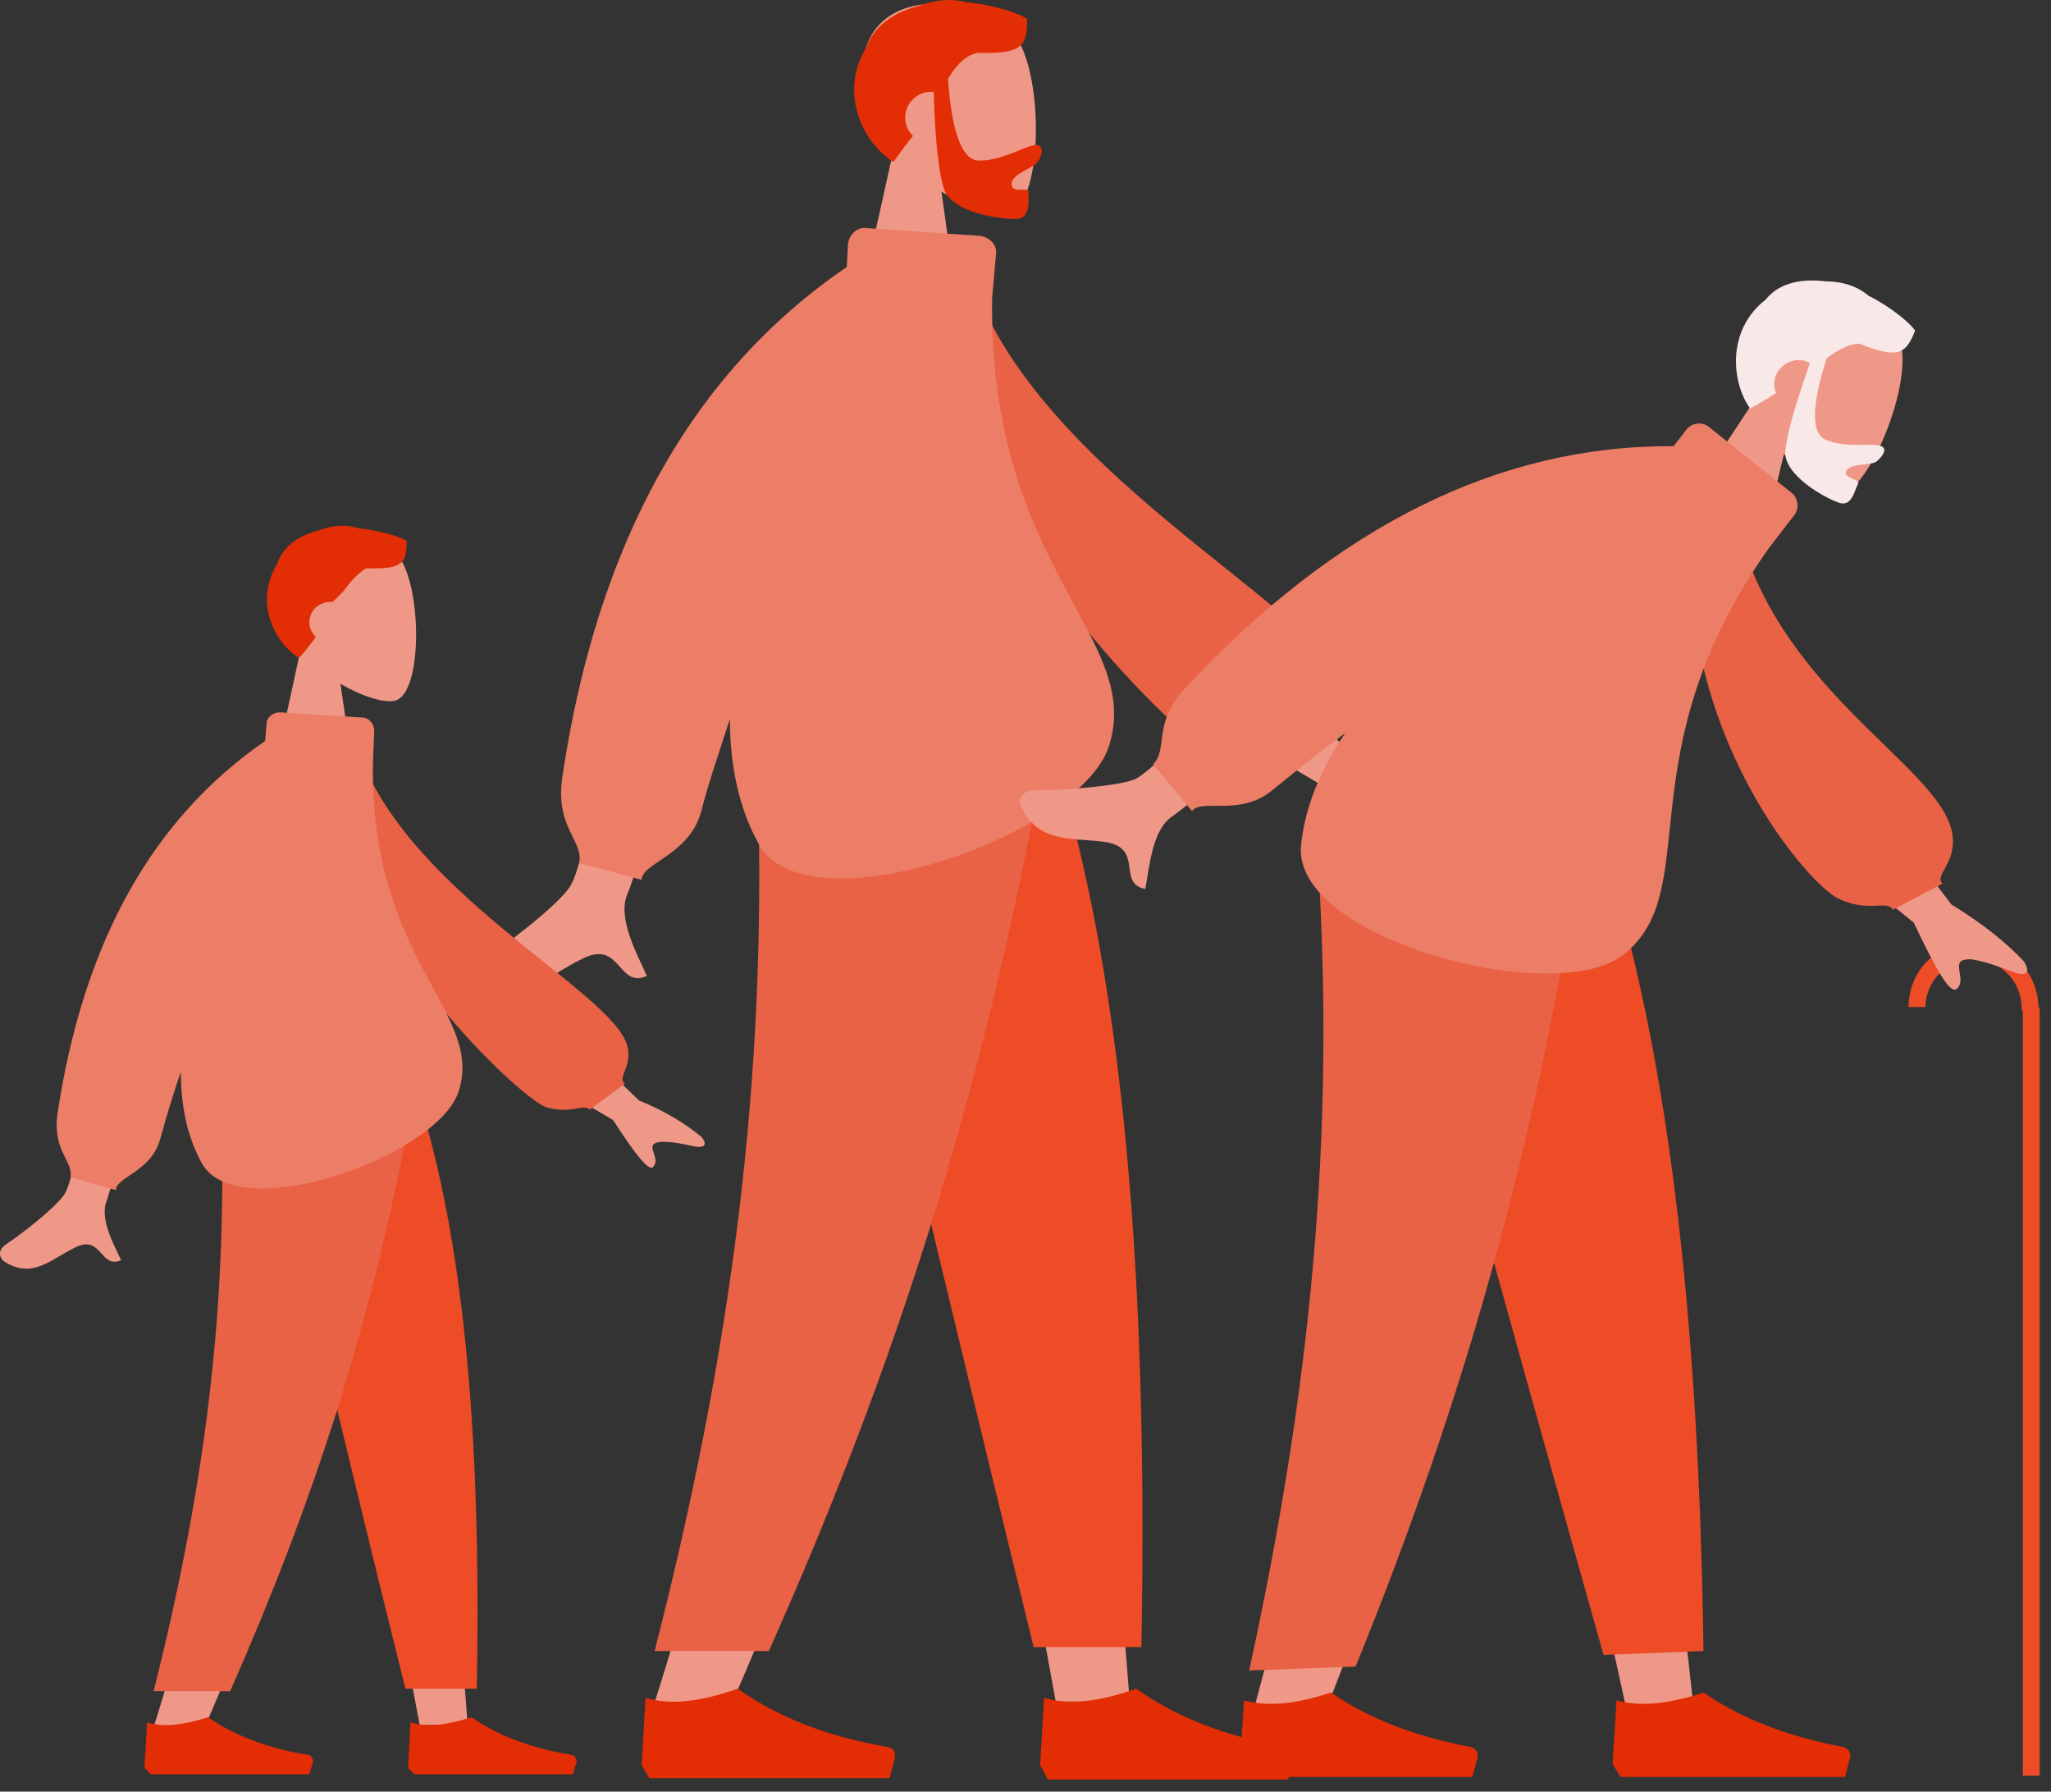 <svg width="158" height="138" viewBox="0 0 158 138" fill="none" xmlns="http://www.w3.org/2000/svg">
<rect x="0" y="0" width="158" height="138" fill="#333333" stroke="none"/>
<path d="M63.829 58.969L75.729 100.169L81.329 131.069H87.029L81.329 58.969H63.829Z" fill="#EF9887"/>
<path d="M58.428 58.969C59.228 80.369 58.928 92.069 58.728 93.969C58.529 95.869 57.529 108.969 50.228 131.769H56.129C65.728 109.869 69.028 96.869 70.129 93.969C71.228 91.069 74.428 79.469 79.228 58.969H58.428Z" fill="#EF9887"/>
<path d="M63.529 58.969C66.629 73.169 72.029 95.769 79.629 126.869H87.929C88.529 94.969 85.929 73.969 81.429 58.969H63.529Z" fill="#ED4C26"/>
<path d="M58.329 58.969C59.129 80.369 57.029 101.469 50.429 127.169H59.229C68.829 105.669 75.629 84.669 80.329 58.969H58.329Z" fill="#E96246"/>
<path d="M49.429 135.969L49.729 130.769C51.629 131.369 54.029 131.069 56.829 130.069C59.929 132.269 63.729 133.769 68.429 134.569C68.829 134.669 69.029 134.969 68.929 135.369C68.929 135.369 68.929 135.369 68.929 135.469L68.529 136.969H56.829H50.029L49.429 135.969Z" fill="#E22D05"/>
<path d="M80.129 135.969L80.429 130.769C82.329 131.369 84.729 131.069 87.529 130.069C90.629 132.269 94.429 133.769 99.129 134.569C99.529 134.669 99.729 134.969 99.629 135.369C99.629 135.369 99.629 135.369 99.629 135.469L99.229 137.069H87.529H80.729L80.129 135.969Z" fill="#E22D05"/>
<path d="M68.829 11.569C67.329 9.769 66.329 7.669 66.429 5.169C66.929 -1.831 76.629 -0.231 78.529 3.269C80.429 6.769 80.229 15.769 77.729 16.369C76.729 16.669 74.629 15.969 72.529 14.769L73.829 24.169H66.029L68.829 11.569Z" fill="#EF9887"/>
<path d="M73.029 6.069C73.329 10.269 74.129 12.369 75.429 12.369C77.329 12.369 79.029 11.169 79.829 11.169C80.429 11.169 80.329 11.969 79.929 12.469C79.629 12.969 77.929 13.369 77.929 14.169C77.929 14.969 79.229 14.369 79.229 14.769C79.229 15.469 79.429 16.869 78.229 16.869C76.929 16.869 73.329 16.369 72.729 14.569C72.329 13.369 72.029 10.869 71.929 7.069C71.829 7.069 71.729 7.069 71.729 7.069C70.629 7.069 69.729 7.969 69.729 9.069C69.729 9.569 69.929 10.069 70.329 10.469C69.829 11.069 69.329 11.769 68.829 12.469C66.629 11.169 64.529 7.269 66.729 3.669C67.329 1.869 69.129 0.869 70.729 0.469C72.029 -0.031 73.329 -0.131 74.429 0.169C76.629 0.369 78.629 1.069 79.129 1.469C79.129 3.569 78.729 4.169 75.329 4.069C74.329 4.269 73.629 5.069 73.029 6.069Z" fill="#E22D05"/>
<path d="M95.129 49.269L104.329 58.269C107.029 59.369 109.229 60.669 110.929 62.069C111.329 62.569 111.729 63.469 109.929 63.069C108.129 62.669 106.229 62.369 105.829 62.969C105.529 63.569 106.529 64.469 105.829 65.269C105.429 65.769 104.029 64.169 101.629 60.369L92.029 54.669L95.129 49.269ZM49.929 41.169H57.029C51.629 58.769 48.729 68.069 48.329 68.869C47.529 70.769 49.129 73.569 49.829 75.169C47.629 76.169 47.829 72.469 45.029 73.769C42.429 74.969 40.529 77.169 37.529 75.269C37.129 75.069 36.729 74.169 37.729 73.569C40.129 71.969 43.629 69.069 44.029 68.069C44.829 66.769 46.729 57.769 49.929 41.169Z" fill="#EF9887"/>
<path d="M71.728 20.869L74.528 20.369C78.928 36.069 101.829 46.769 103.229 52.669C103.729 54.869 102.229 55.869 103.029 56.569L99.329 59.269C98.728 58.569 97.428 59.869 94.629 58.969C91.829 57.969 71.728 39.469 71.728 20.869Z" fill="#E96246"/>
<path d="M76.429 22.969C76.129 43.769 88.129 49.069 85.429 57.469C83.229 64.369 62.029 71.769 58.429 64.969C56.929 62.269 56.229 58.969 56.229 55.369C55.329 58.169 54.529 60.469 54.029 62.469C53.129 65.869 49.429 66.469 49.429 67.769L44.629 66.469C44.929 64.669 42.729 63.769 43.329 59.769C46.029 41.769 53.329 28.669 65.229 20.569L65.329 18.769C65.429 18.069 66.029 17.469 66.729 17.569L75.529 18.169C76.229 18.269 76.829 18.869 76.729 19.569L76.429 22.969Z" fill="#EC7D66"/>
<path d="M20.628 85.169L28.528 112.469L32.328 132.869H36.028L32.328 85.169H20.628Z" fill="#EF9887"/>
<path d="M17.128 85.169C17.729 99.369 17.428 107.069 17.328 108.369C17.229 109.669 16.529 118.269 11.729 133.369H15.629C21.928 118.869 24.128 110.269 24.928 108.369C25.729 106.469 27.828 98.769 30.928 85.169H17.128Z" fill="#EF9887"/>
<path d="M20.529 85.169C22.629 94.569 26.129 109.569 31.229 130.069H36.729C37.129 108.969 35.429 95.069 32.429 85.169H20.529Z" fill="#ED4C26"/>
<path d="M17.029 85.169C17.529 99.369 16.129 113.269 11.829 130.269H17.729C24.029 115.969 28.629 102.169 31.729 85.169H17.029Z" fill="#E96246"/>
<path d="M11.128 136.169L11.328 132.669C12.628 133.069 14.128 132.869 16.028 132.269C18.028 133.669 20.628 134.669 23.728 135.169C23.928 135.169 24.128 135.469 24.128 135.669L23.828 136.669H16.128H11.628L11.128 136.169Z" fill="#E22D05"/>
<path d="M31.429 136.169L31.629 132.669C32.929 133.069 34.429 132.869 36.329 132.269C38.329 133.669 40.929 134.669 44.029 135.169C44.229 135.169 44.429 135.469 44.429 135.669L44.129 136.669H36.429H31.929L31.429 136.169Z" fill="#E22D05"/>
<path d="M23.129 50.169C21.929 48.769 21.129 46.969 21.229 44.969C21.629 39.269 29.529 40.569 31.029 43.369C32.529 46.269 32.429 53.469 30.429 53.969C29.629 54.169 27.929 53.669 26.229 52.669L27.329 60.269H20.929L23.129 50.169Z" fill="#EF9887"/>
<path d="M25.629 46.369C25.529 46.369 25.529 46.369 25.429 46.369C24.529 46.369 23.829 47.069 23.829 47.969C23.829 48.369 24.029 48.769 24.329 49.069C23.929 49.569 23.529 50.169 23.029 50.669C21.229 49.569 19.529 46.469 21.329 43.469C21.829 41.969 23.229 41.169 24.529 40.869C25.529 40.469 26.629 40.369 27.529 40.669C29.329 40.869 30.929 41.369 31.329 41.669C31.329 43.369 31.029 43.869 28.229 43.769C27.529 44.169 27.029 44.769 26.429 45.569" fill="#E22D05"/>
<path d="M42.429 78.169L49.229 84.769C51.229 85.569 52.829 86.569 54.029 87.569C54.329 87.869 54.629 88.569 53.329 88.269C52.029 87.969 50.629 87.769 50.329 88.169C50.029 88.569 50.829 89.269 50.329 89.869C50.029 90.269 49.029 89.069 47.229 86.269L40.229 82.169L42.429 78.169ZM9.329 72.169H14.529C10.529 85.069 8.429 91.769 8.229 92.469C7.629 93.869 8.829 95.969 9.329 97.069C7.729 97.769 7.829 95.069 5.829 96.069C3.929 96.969 2.529 98.569 0.329 97.169C0.029 96.969 -0.271 96.369 0.429 95.869C2.229 94.669 4.729 92.569 5.029 91.869C5.629 90.869 7.029 84.369 9.329 72.169Z" fill="#EF9887"/>
<path d="M25.229 57.369L27.328 56.969C30.628 68.469 47.228 76.269 48.328 80.569C48.728 82.169 47.529 82.969 48.129 83.469L45.428 85.469C44.928 84.969 44.029 85.869 42.029 85.269C39.928 84.469 25.229 70.969 25.229 57.369Z" fill="#E96246"/>
<path d="M28.729 58.869C28.529 74.069 37.329 77.969 35.329 84.069C33.729 89.069 18.229 94.569 15.529 89.569C14.429 87.569 13.929 85.169 13.929 82.569C13.229 84.569 12.729 86.369 12.329 87.769C11.629 90.269 8.929 90.669 8.929 91.669L5.429 90.669C5.629 89.369 4.029 88.669 4.429 85.769C6.429 72.569 11.729 63.069 20.429 57.069L20.529 55.769C20.529 55.269 21.029 54.869 21.529 54.869L27.929 55.269C28.429 55.269 28.829 55.769 28.829 56.269L28.729 58.869Z" fill="#EC7D66"/>
<path d="M157.129 136.769H155.829V77.969L155.729 77.669V77.569C155.729 75.569 154.029 73.869 152.029 73.869C150.029 73.869 148.329 75.569 148.329 77.569H147.029C147.029 74.769 149.229 72.569 152.029 72.569C154.729 72.569 156.929 74.769 157.029 77.469L157.129 77.769V136.769Z" fill="#ED4C26"/>
<path d="M143.029 60.069L150.329 69.669C152.629 71.069 154.529 72.569 155.929 74.069C156.229 74.569 156.529 75.469 154.829 74.769C153.229 74.169 151.429 73.569 151.029 74.069C150.629 74.569 151.429 75.569 150.729 76.169C150.229 76.569 149.229 74.869 147.429 71.069L139.329 64.469L143.029 60.069Z" fill="#EF9887"/>
<path d="M106.529 64.569L118.929 102.669L125.229 131.369L130.429 131.169L122.929 63.969L106.529 64.569Z" fill="#EF9887"/>
<path d="M101.529 64.769C102.929 84.769 103.029 95.669 102.929 97.469C102.829 99.269 102.229 111.469 96.228 132.969L101.729 132.769C109.929 112.069 112.729 99.769 113.629 97.069C114.529 94.369 117.229 83.369 121.029 64.069L101.529 64.769Z" fill="#EF9887"/>
<path d="M106.329 64.569C109.629 77.669 115.429 98.669 123.529 127.469L131.229 127.169C130.829 97.369 127.729 77.869 123.029 63.969L106.329 64.569Z" fill="#ED4C26"/>
<path d="M101.429 64.769C102.829 84.769 101.529 104.469 96.228 128.669L104.429 128.369C112.729 107.969 118.429 88.169 122.029 64.069L101.429 64.769Z" fill="#E96246"/>
<path d="M95.529 135.869L95.829 130.969C97.629 131.469 99.829 131.269 102.529 130.369C105.429 132.369 109.029 133.769 113.329 134.569C113.629 134.669 113.929 134.969 113.829 135.269C113.829 135.269 113.829 135.269 113.829 135.369L113.429 136.869H102.529H96.129L95.529 135.869Z" fill="#E22D05"/>
<path d="M124.229 135.869L124.529 130.969C126.329 131.469 128.529 131.269 131.229 130.369C134.129 132.369 137.729 133.769 142.029 134.569C142.329 134.669 142.629 134.969 142.529 135.269C142.529 135.269 142.529 135.269 142.529 135.369L142.129 136.869H131.229H124.829L124.229 135.869Z" fill="#E22D05"/>
<path d="M135.129 30.869C134.429 28.769 134.329 26.569 135.329 24.569C138.229 18.669 146.029 23.369 146.529 27.069C146.929 30.769 143.629 38.469 141.329 38.169C140.429 38.069 138.829 36.769 137.429 34.969L135.329 43.569L128.529 40.869L135.129 30.869Z" fill="#EF9887"/>
<path d="M140.729 27.569C139.529 31.269 139.529 33.369 140.629 33.869C142.329 34.569 144.129 34.069 144.929 34.369C145.429 34.569 145.029 35.169 144.529 35.569C144.029 35.869 142.529 35.669 142.229 36.269C141.929 36.869 143.329 36.869 143.129 37.269C142.829 37.869 142.629 39.169 141.529 38.669C140.429 38.269 137.429 36.569 137.529 34.769C137.629 33.569 138.229 31.369 139.429 27.969C139.329 27.969 139.329 27.869 139.229 27.869C138.329 27.469 137.229 27.969 136.829 28.869C136.629 29.369 136.629 29.869 136.829 30.269C136.229 30.669 135.529 31.069 134.829 31.469C133.429 29.569 132.929 25.469 136.029 23.069C137.129 21.669 139.029 21.469 140.629 21.669C141.929 21.669 143.129 22.069 143.929 22.769C145.729 23.669 147.229 24.969 147.529 25.469C146.829 27.269 146.229 27.669 143.229 26.469C142.529 26.469 141.729 26.869 140.729 27.569Z" fill="#F9E8E8"/>
<path d="M106.129 42.269L111.629 46.069C98.129 56.769 91.029 62.369 90.329 62.869C88.729 63.869 88.529 66.969 88.229 68.469C86.029 68.069 88.129 65.369 85.229 64.869C82.629 64.469 80.029 65.069 78.629 62.069C78.429 61.669 78.629 60.869 79.729 60.869C82.429 60.869 86.629 60.469 87.529 59.969C88.729 59.369 94.929 53.469 106.129 42.269Z" fill="#EF9887"/>
<path d="M130.629 37.869L133.329 37.769C135.329 52.869 149.929 58.869 150.429 64.469C150.629 66.569 149.029 67.369 149.629 68.069L145.829 70.069C145.329 69.269 143.929 70.369 141.529 69.169C139.029 67.869 128.029 55.069 130.629 37.869Z" fill="#E96246"/>
<path d="M136.229 42.269C125.029 58.169 131.429 68.569 125.029 73.569C119.729 77.669 99.429 72.269 100.229 65.069C100.529 62.169 101.729 59.269 103.629 56.469C101.429 58.069 99.629 59.569 98.129 60.769C95.629 62.969 92.529 61.469 91.829 62.469L88.829 58.869C90.029 57.669 88.729 55.769 91.329 52.969C102.929 40.569 115.429 34.269 128.929 34.369L129.929 33.069C130.329 32.569 131.129 32.469 131.629 32.869L138.029 37.969C138.529 38.369 138.629 39.169 138.229 39.669L136.229 42.269Z" fill="#EC7D66"/>
</svg>